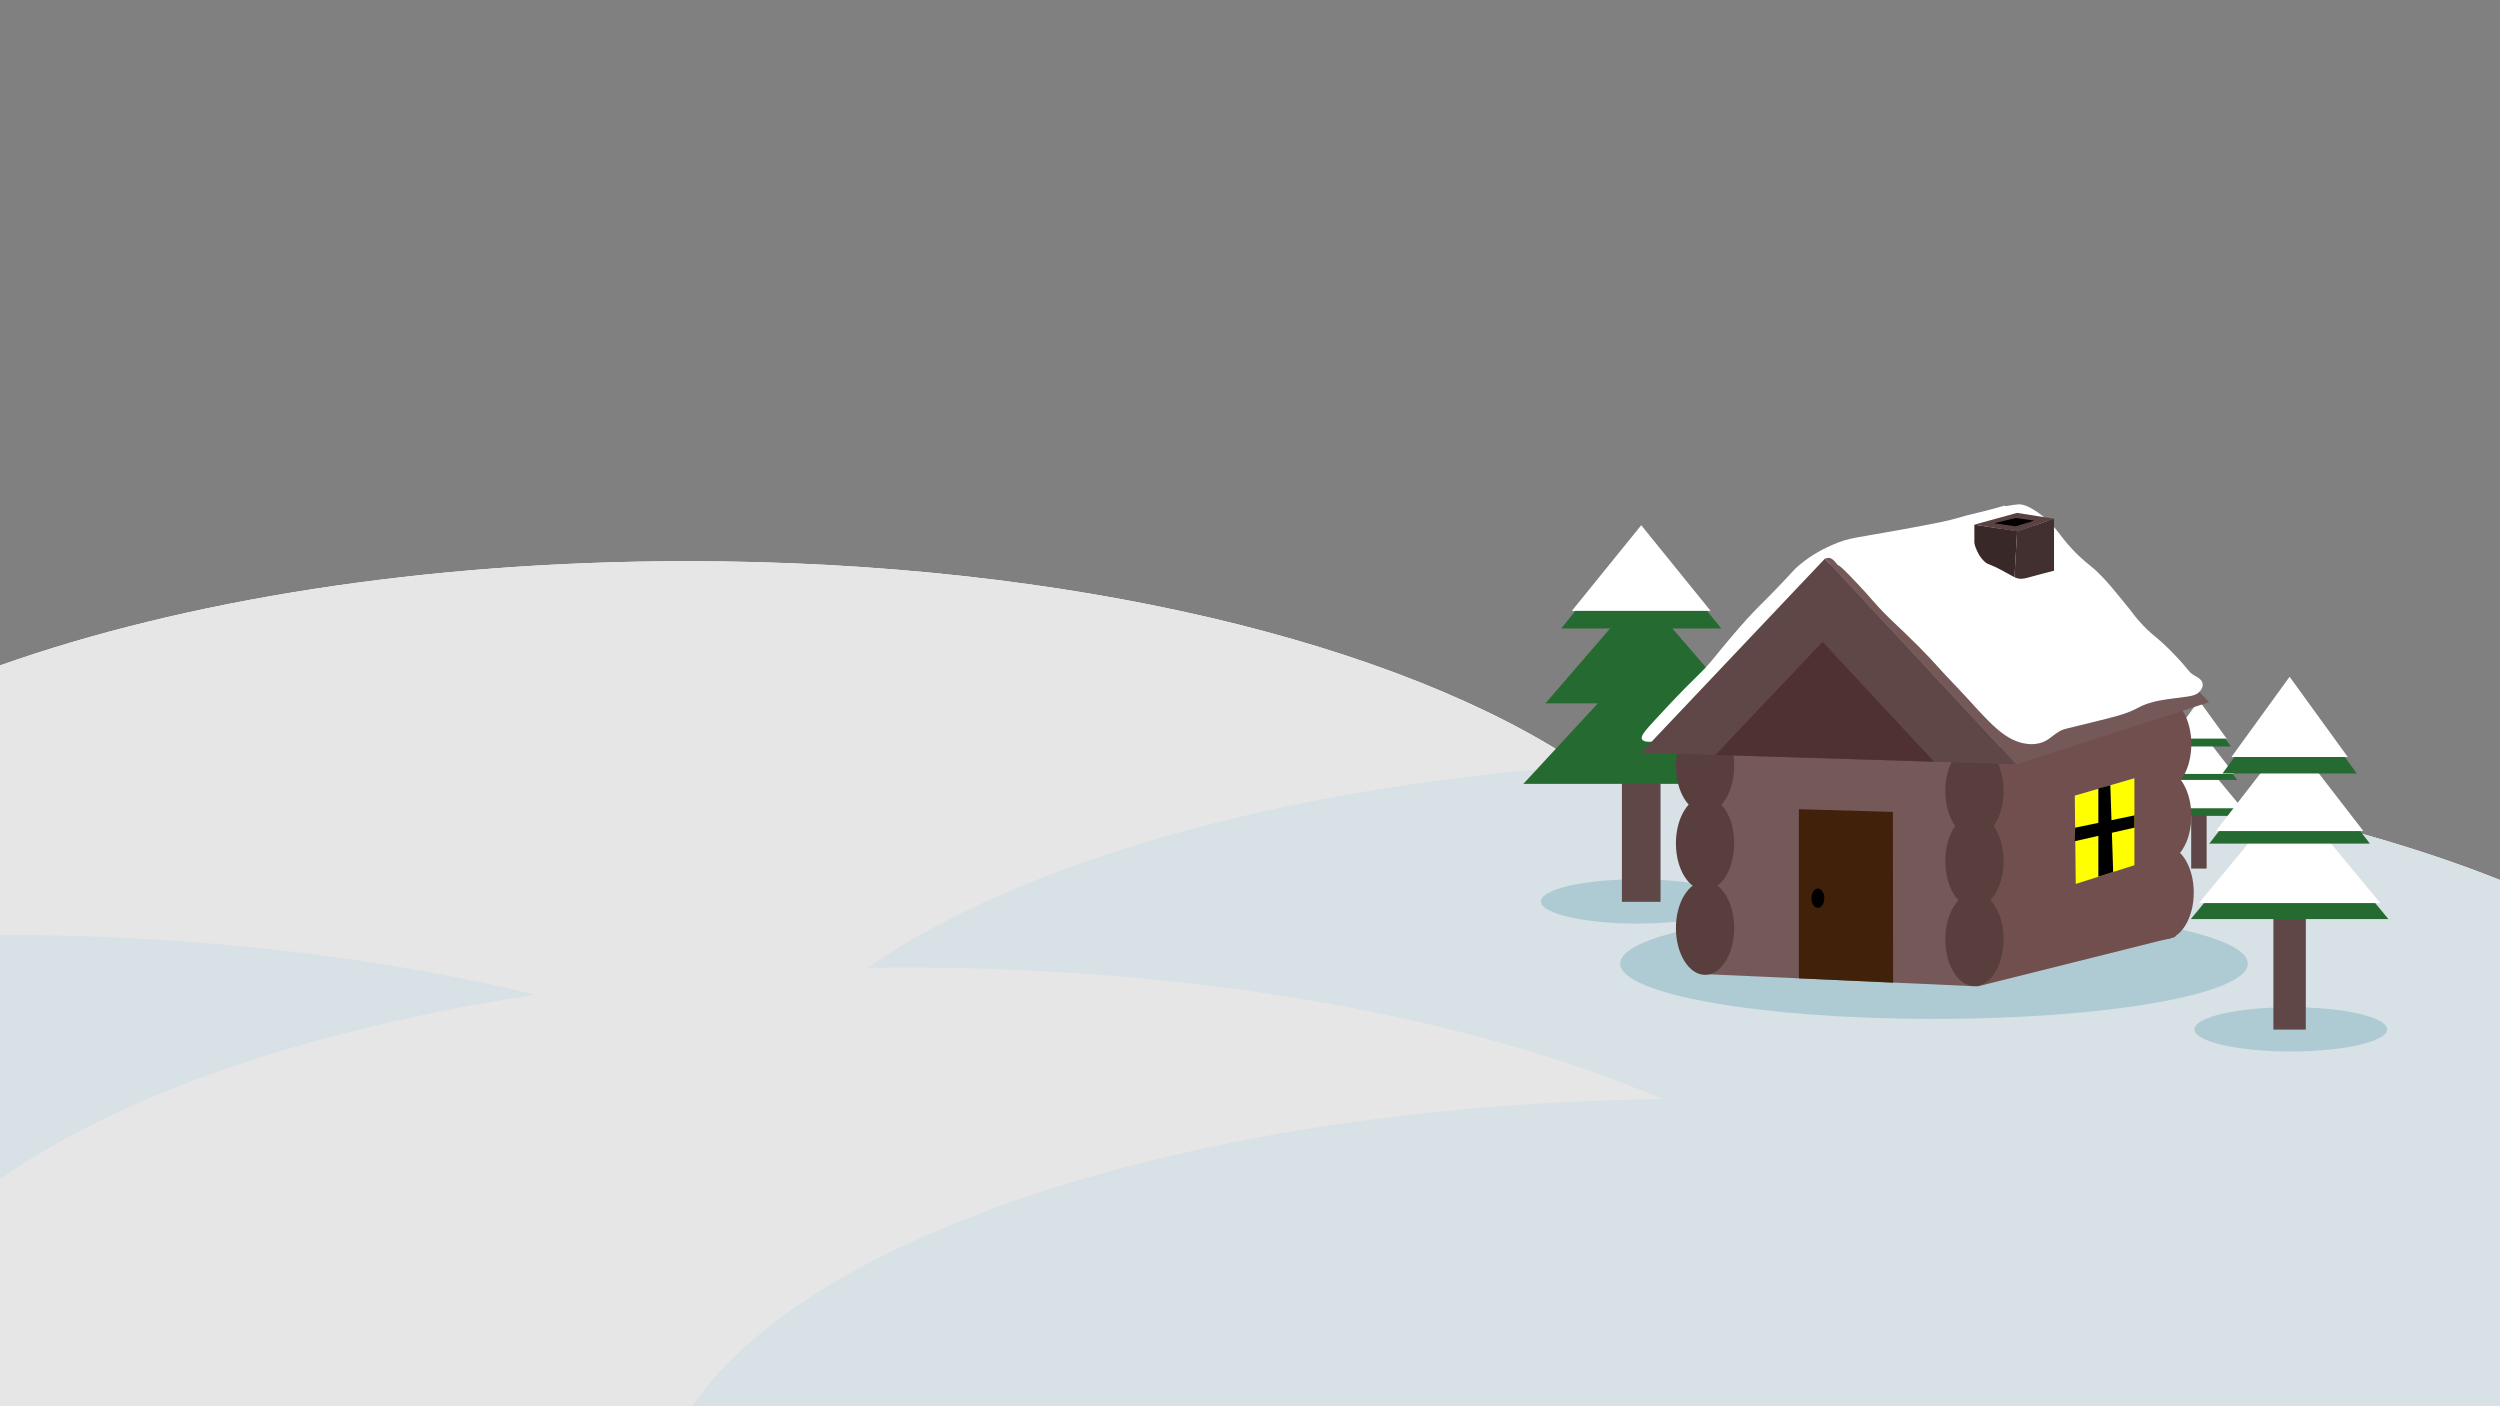 <?xml version="1.0" encoding="UTF-8"?>
<svg id="Layer_1" data-name="Layer 1" xmlns="http://www.w3.org/2000/svg" viewBox="0 0 1920 1080">
  <rect x="0" y="0" width="1920" height="1080" fill="#808080" stroke="none"/>
  <defs>
    <style>
      .cls-1 {
        fill: #604747;
      }

      .cls-2 {
        fill: #fff;
      }

      .cls-3 {
        fill: #256a30;
      }

      .cls-4 {
        fill: #755959;
      }

      .cls-5 {
        fill: #714f4f;
      }

      .cls-6 {
        fill: #c4dfe8;
      }

      .cls-7 {
        fill: #42210b;
      }

      .cls-8 {
        fill: #eef9ff;
      }

      .cls-9 {
        fill: #422f2f;
      }

      .cls-10 {
        opacity: .1;
      }

      .cls-11 {
        fill: #aecbd3;
      }

      .cls-12 {
        fill: #5b4242;
      }

      .cls-13 {
        fill: none;
      }

      .cls-14 {
        fill: #593e3e;
      }

      .cls-15 {
        fill: #4f3131;
      }

      .cls-16 {
        fill: #382828;
      }

      .cls-17 {
        fill: #ff0;
      }
    </style>
  </defs>
  <g id="Layer_2" data-name="Layer 2">
    <path class="cls-2" d="m1920,675.83v404.17H0V511.06c140.69-49.83,325.54-80.06,528-80.06,292.4,0,548.07,63.06,687.04,157.12,46.38-3.36,94.16-5.12,142.96-5.12,219.21,0,417.77,35.44,562,92.83Z"/>
  </g>
  <path class="cls-2" d="m1326,751c0,32.35-11.98,63.59-34.24,93.03-1.23,1.61-2.48,3.23-3.78,4.83-75.82,94.77-258.82,170.29-491.79,203.62-40.34,5.77-82.19,10.28-125.23,13.4h-.01c-43.13,3.13-87.46,4.87-132.71,5.09-3.41.02-6.82.03-10.24.03-202.46,0-387.31-30.23-528-80.06v-479.88c140.69-49.83,325.54-80.06,528-80.06,292.4,0,548.07,63.06,687.04,157.12,70.49,47.72,110.96,103.4,110.96,162.88Z"/>
  <path class="cls-8" d="m1920,675.83v404.17H693.09c-7.68-4.62-15.06-9.33-22.13-14.12h-.01c-26.68-18.06-49.05-37.26-66.56-57.38-28.76-33.04-44.39-68.54-44.39-105.5,0-28.22,9.11-55.59,26.23-81.67,18.17-27.69,45.36-53.91,80.24-78.13,115.14-79.95,314.02-138.07,548.57-155.08,46.38-3.36,94.16-5.12,142.96-5.12,219.21,0,417.77,35.44,562,92.83Z"/>
  <path class="cls-8" d="m797,1038c0,4.85-.27,9.68-.81,14.48-1.02,9.28-3.04,18.46-6.01,27.52H0v-362c150.34.07,290.94,16.82,410.92,45.88h.01c65.08,15.76,124.09,35.14,175.3,57.45,72.73,31.67,129.72,69.25,166,110.73,29,33.16,44.77,68.81,44.77,105.94Z"/>
  <path class="cls-2" d="m1493,1063c0,5.7-.37,11.37-1.11,17H0v-174.37c91.03-64.5,236.28-115.07,410.92-141.75h.01c79.84-12.21,165.8-19.42,255.54-20.68,9.47-.13,18.98-.2,28.53-.2,229.63,0,436.6,38.89,582.19,101.15,3.64,1.55,7.23,3.12,10.79,4.71,127.44,56.7,205.02,131.79,205.02,214.14Z"/>
  <path class="cls-8" d="m1920,961.54v118.46H531.78c2.04-3.02,4.2-6.03,6.46-9.03,16.58-21.91,38.86-42.83,66.15-62.47,39.49-28.43,89.47-54.19,147.84-76.44,137.54-52.45,321.69-85.42,524.96-87.91,4.84-.06,9.7-.1,14.57-.12,3.41-.02,6.82-.03,10.24-.03,249.16,0,471.65,45.79,618,117.54Z"/>
  <path id="Mörkare" class="cls-10" d="m1920,675.83v404.17H0V511.06c140.69-49.83,325.54-80.06,528-80.06,292.4,0,548.07,63.06,687.04,157.12,46.38-3.36,94.16-5.12,142.96-5.12,219.21,0,417.77,35.44,562,92.83Z"/>
  <ellipse class="cls-11" cx="1485.3" cy="740.04" rx="241" ry="42.5"/>
  <ellipse class="cls-11" cx="1759.3" cy="790.54" rx="74" ry="17"/>
  <ellipse class="cls-11" cx="1257.46" cy="692.3" rx="74" ry="17"/>
  <ellipse class="cls-6" cx="1774.35" cy="663.84" rx="28.29" ry="6.5"/>
  <g>
    <rect class="cls-1" x="1245.62" y="593.95" width="29.68" height="98.66"/>
    <polygon class="cls-3" points="1260.46 504.15 1350.96 602 1169.96 602 1260.46 504.15"/>
    <polygon class="cls-3" points="1260.46 454.96 1334 540.15 1186.92 540.15 1260.46 454.96"/>
    <polygon class="cls-3" points="1260.46 406.75 1321.93 482.65 1198.99 482.65 1260.46 406.75"/>
    <polygon class="cls-2" points="1260.46 403.38 1313.74 469.15 1207.18 469.15 1260.46 403.38"/>
  </g>
  <g>
    <rect class="cls-1" x="1682.84" y="623" width="11.86" height="44.07"/>
    <polygon class="cls-3" points="1688.77 582.89 1724.95 626.6 1652.59 626.6 1688.77 582.89"/>
    <polygon class="cls-2" points="1688.77 580.63 1721.97 620.74 1655.56 620.74 1688.77 580.63"/>
    <polygon class="cls-3" points="1688.77 560.92 1718.17 598.97 1659.37 598.97 1688.77 560.92"/>
    <polygon class="cls-2" points="1688.77 559.41 1715.78 594.38 1661.75 594.38 1688.77 559.41"/>
    <polygon class="cls-3" points="1688.77 539.39 1713.34 573.29 1664.19 573.29 1688.77 539.39"/>
    <polygon class="cls-2" points="1688.77 537.88 1710.07 567.26 1667.47 567.26 1688.77 537.88"/>
  </g>
  <g>
    <polygon class="cls-4" points="1307.54 572.73 1516.31 578.31 1518.79 757.54 1307.54 748.05 1307.54 572.73"/>
    <ellipse class="cls-5" cx="1662.43" cy="685.48" rx="22.38" ry="35.93"/>
    <ellipse class="cls-14" cx="1309.48" cy="712.74" rx="22.38" ry="35.93"/>
    <ellipse class="cls-14" cx="1309.48" cy="647.69" rx="22.38" ry="35.93"/>
    <ellipse class="cls-14" cx="1309.48" cy="588.22" rx="22.38" ry="35.93"/>
    <ellipse class="cls-5" cx="1660.57" cy="626.63" rx="22.38" ry="35.93"/>
    <ellipse class="cls-5" cx="1660.57" cy="571.49" rx="22.38" ry="35.93"/>
    <polygon class="cls-5" points="1670.57 543 1516.31 578.31 1518.79 757.54 1670.57 719.55 1670.57 543"/>
    <ellipse class="cls-14" cx="1516.37" cy="721.41" rx="22.38" ry="35.93"/>
    <ellipse class="cls-14" cx="1516.37" cy="661.32" rx="22.38" ry="35.93"/>
    <ellipse class="cls-14" cx="1516.37" cy="607.42" rx="22.38" ry="35.93"/>
    <path class="cls-2" d="m1268.51,569.63c-1.56.1-6.26.4-7.43-1.86-1.29-2.48,2.39-6.68,10.53-15.49,15.36-16.61,22.3-23.54,22.3-23.54,14.43-14.4,13.67-13.51,15.49-15.49,6.89-7.5,8.18-9.84,19.82-23.54,5.07-5.97,8.1-9.52,12.39-14.25,8.21-9.04,10.51-10.75,22.3-22.92,14.13-14.59,13.21-14.6,17.97-18.58,10.43-8.74,20.21-13.18,25.4-15.49,13.07-5.82,18.28-5.29,53.28-11.77,23.27-4.31,34.9-6.46,42.13-8.67,10.2-3.12,20.73-5.09,30.97-8.05,13.07-3.78-.07.02,10.53-1.86,3.02-.54,4.6-.82,6.19,0,2.6,1.33,3.96,4.91,3.72,6.81-.75,5.99-18.73,7.15-37.79,10.53-49.81,8.83-64.19,25.19-84.87,19.82-2.63-.68-10.64-3.09-17.97.62-5.79,2.93-8.47,8.33-9.29,9.91-15.32,29.54-107.52,132.03-135.67,133.81h0Z"/>
    <polygon class="cls-1" points="1260.46 578.03 1548.53 586.98 1401.61 428.96 1260.46 578.03"/>
    <polygon class="cls-15" points="1317.45 579.78 1485.34 584.99 1399.72 492.9 1317.45 579.78"/>
    <polygon class="cls-4" points="1401.61 428.96 1557.2 391.84 1696.59 539.28 1548.53 586.98 1401.61 428.96"/>
    <polygon class="cls-7" points="1381.54 751.37 1381.54 621.47 1453.74 623.53 1453.91 754.68 1381.54 751.37"/>
    <ellipse cx="1396.13" cy="689.82" rx="4.96" ry="7.43"/>
    <path class="cls-2" d="m1425.86,447.59c5.08,5.42,7.62,8.13,12.39,13.63,11.72,13.51,18.81,18.74,34.69,34.69,14.64,14.71,13.2,14.47,29.74,31.59,18.28,18.93,32.1,38.12,48.94,42.75,2.42.66,7.84,2.09,14.25.62,6.69-1.53,9.11-4.98,14.87-8.67,3.91-2.51,4.62-2.09,30.97-8.67,14.24-3.56,18.27-4.74,23.54-6.81,7.02-2.77,7.51-4.09,13.63-6.19,6.73-2.31,12.37-3.07,21.68-4.34,10.83-1.47,15.94-1.42,19.2-5.58.47-.59,2.3-2.93,1.86-5.58-.55-3.33-4.36-5.18-6.19-6.19-4.7-2.6-3.72-3.76-14.87-15.49-14.83-15.61-17.41-14.45-28.5-27.26-4.13-4.77-2.99-4.03-12.39-15.49-6.81-8.3-10.61-12.92-15.49-17.97-7.9-8.17-9.69-8.23-17.35-15.49-16.08-15.24-16.59-22.94-31.59-33.45-7.77-5.44-13.85-7.74-17.97-5.58-1.65.87-2.23,2.22-3.1,3.1-6.98,7.03-17.09,5.67-27.26,6.19-15.14.78-12.19,4.78-40.89,9.91-10.24,1.83-8.89,1.02-20.44,3.1-23.23,4.19-18.86,5.73-34.07,8.05,0,0-9.96,1.52-19.2,6.81-3.59,2.05-3.82,2.85-3.72,3.1.26.6,3.1-.8,6.19,0,2.92.75,4.6,3.08,5.58,4.34,2.95,3.83-1.75-3.53,15.49,14.87h0Z"/>
    <polygon class="cls-12" points="1516.37 402.91 1549.1 393.89 1577.5 398.4 1574.58 399.4 1549.1 408.13 1516.37 402.91"/>
    <polygon points="1531.52 401.87 1548.03 397.8 1562.35 399.83 1560.88 400.28 1548.03 404.23 1531.52 401.87"/>
    <polygon class="cls-16" points="1546.05 461.84 1516.31 425.29 1516.31 402.99 1549.14 407.94 1546.05 461.84"/>
    <polygon class="cls-9" points="1546.05 461.84 1577.5 448.75 1577.5 398.4 1549.14 407.94 1546.05 461.84"/>
    <line class="cls-13" x1="1435.73" y1="459.29" x2="1418.43" y2="438.3"/>
    <path class="cls-2" d="m1508.88,424.05c3.1-6.06,3.24-9.82,4.96-9.91,2.86-.16,2.49,10.28,10.53,17.35,2.78,2.44,2.49.89,13.63,6.81,8.33,4.43,9.7,5.93,13.63,6.19,2.45.16,5.55-.72,11.77-2.48,3.9-1.11,7.85-2.04,11.77-3.1,2.05-.56,2.7-.74,3.72-.62,4.4.53,8.69,5.97,8.05,9.91-.43,2.67-3.07,4.25-14.87,8.67-15.46,5.79-23.31,8.68-29.12,8.05-4.63-.5-9.08-2.81-17.97-7.43-15.37-7.99-25.68-13.36-25.4-19.82.18-4.13,4.49-4.25,9.29-13.63h0Z"/>
  </g>
  <g>
    <rect class="cls-1" x="1745.97" y="698.3" width="24.89" height="92.43"/>
    <polygon class="cls-3" points="1758.41 614.17 1834.3 705.84 1682.53 705.84 1758.41 614.17"/>
    <polygon class="cls-2" points="1758.41 609.43 1828.06 693.56 1688.77 693.56 1758.41 609.43"/>
    <polygon class="cls-3" points="1758.41 568.09 1820.08 647.89 1696.75 647.89 1758.41 568.09"/>
    <polygon class="cls-2" points="1758.41 564.93 1815.08 638.26 1701.75 638.26 1758.41 564.93"/>
    <polygon class="cls-3" points="1758.41 522.92 1809.96 594.02 1706.87 594.02 1758.41 522.92"/>
    <polygon class="cls-2" points="1758.41 519.76 1803.09 581.38 1713.74 581.38 1758.41 519.76"/>
  </g>
  <g>
    <polygon class="cls-17" points="1639.22 597.67 1593.44 611.04 1594.18 678.85 1639.22 664.48 1639.22 597.67"/>
    <polygon points="1639.22 635.65 1621.93 639.57 1622.92 669.68 1611.53 673.32 1611.53 641.94 1593.44 646.04 1593.71 636.14 1593.71 635.65 1611.53 631.96 1611.53 605.5 1620.73 603.07 1621.61 629.87 1639.22 626.23 1639.22 635.65"/>
  </g>
</svg>